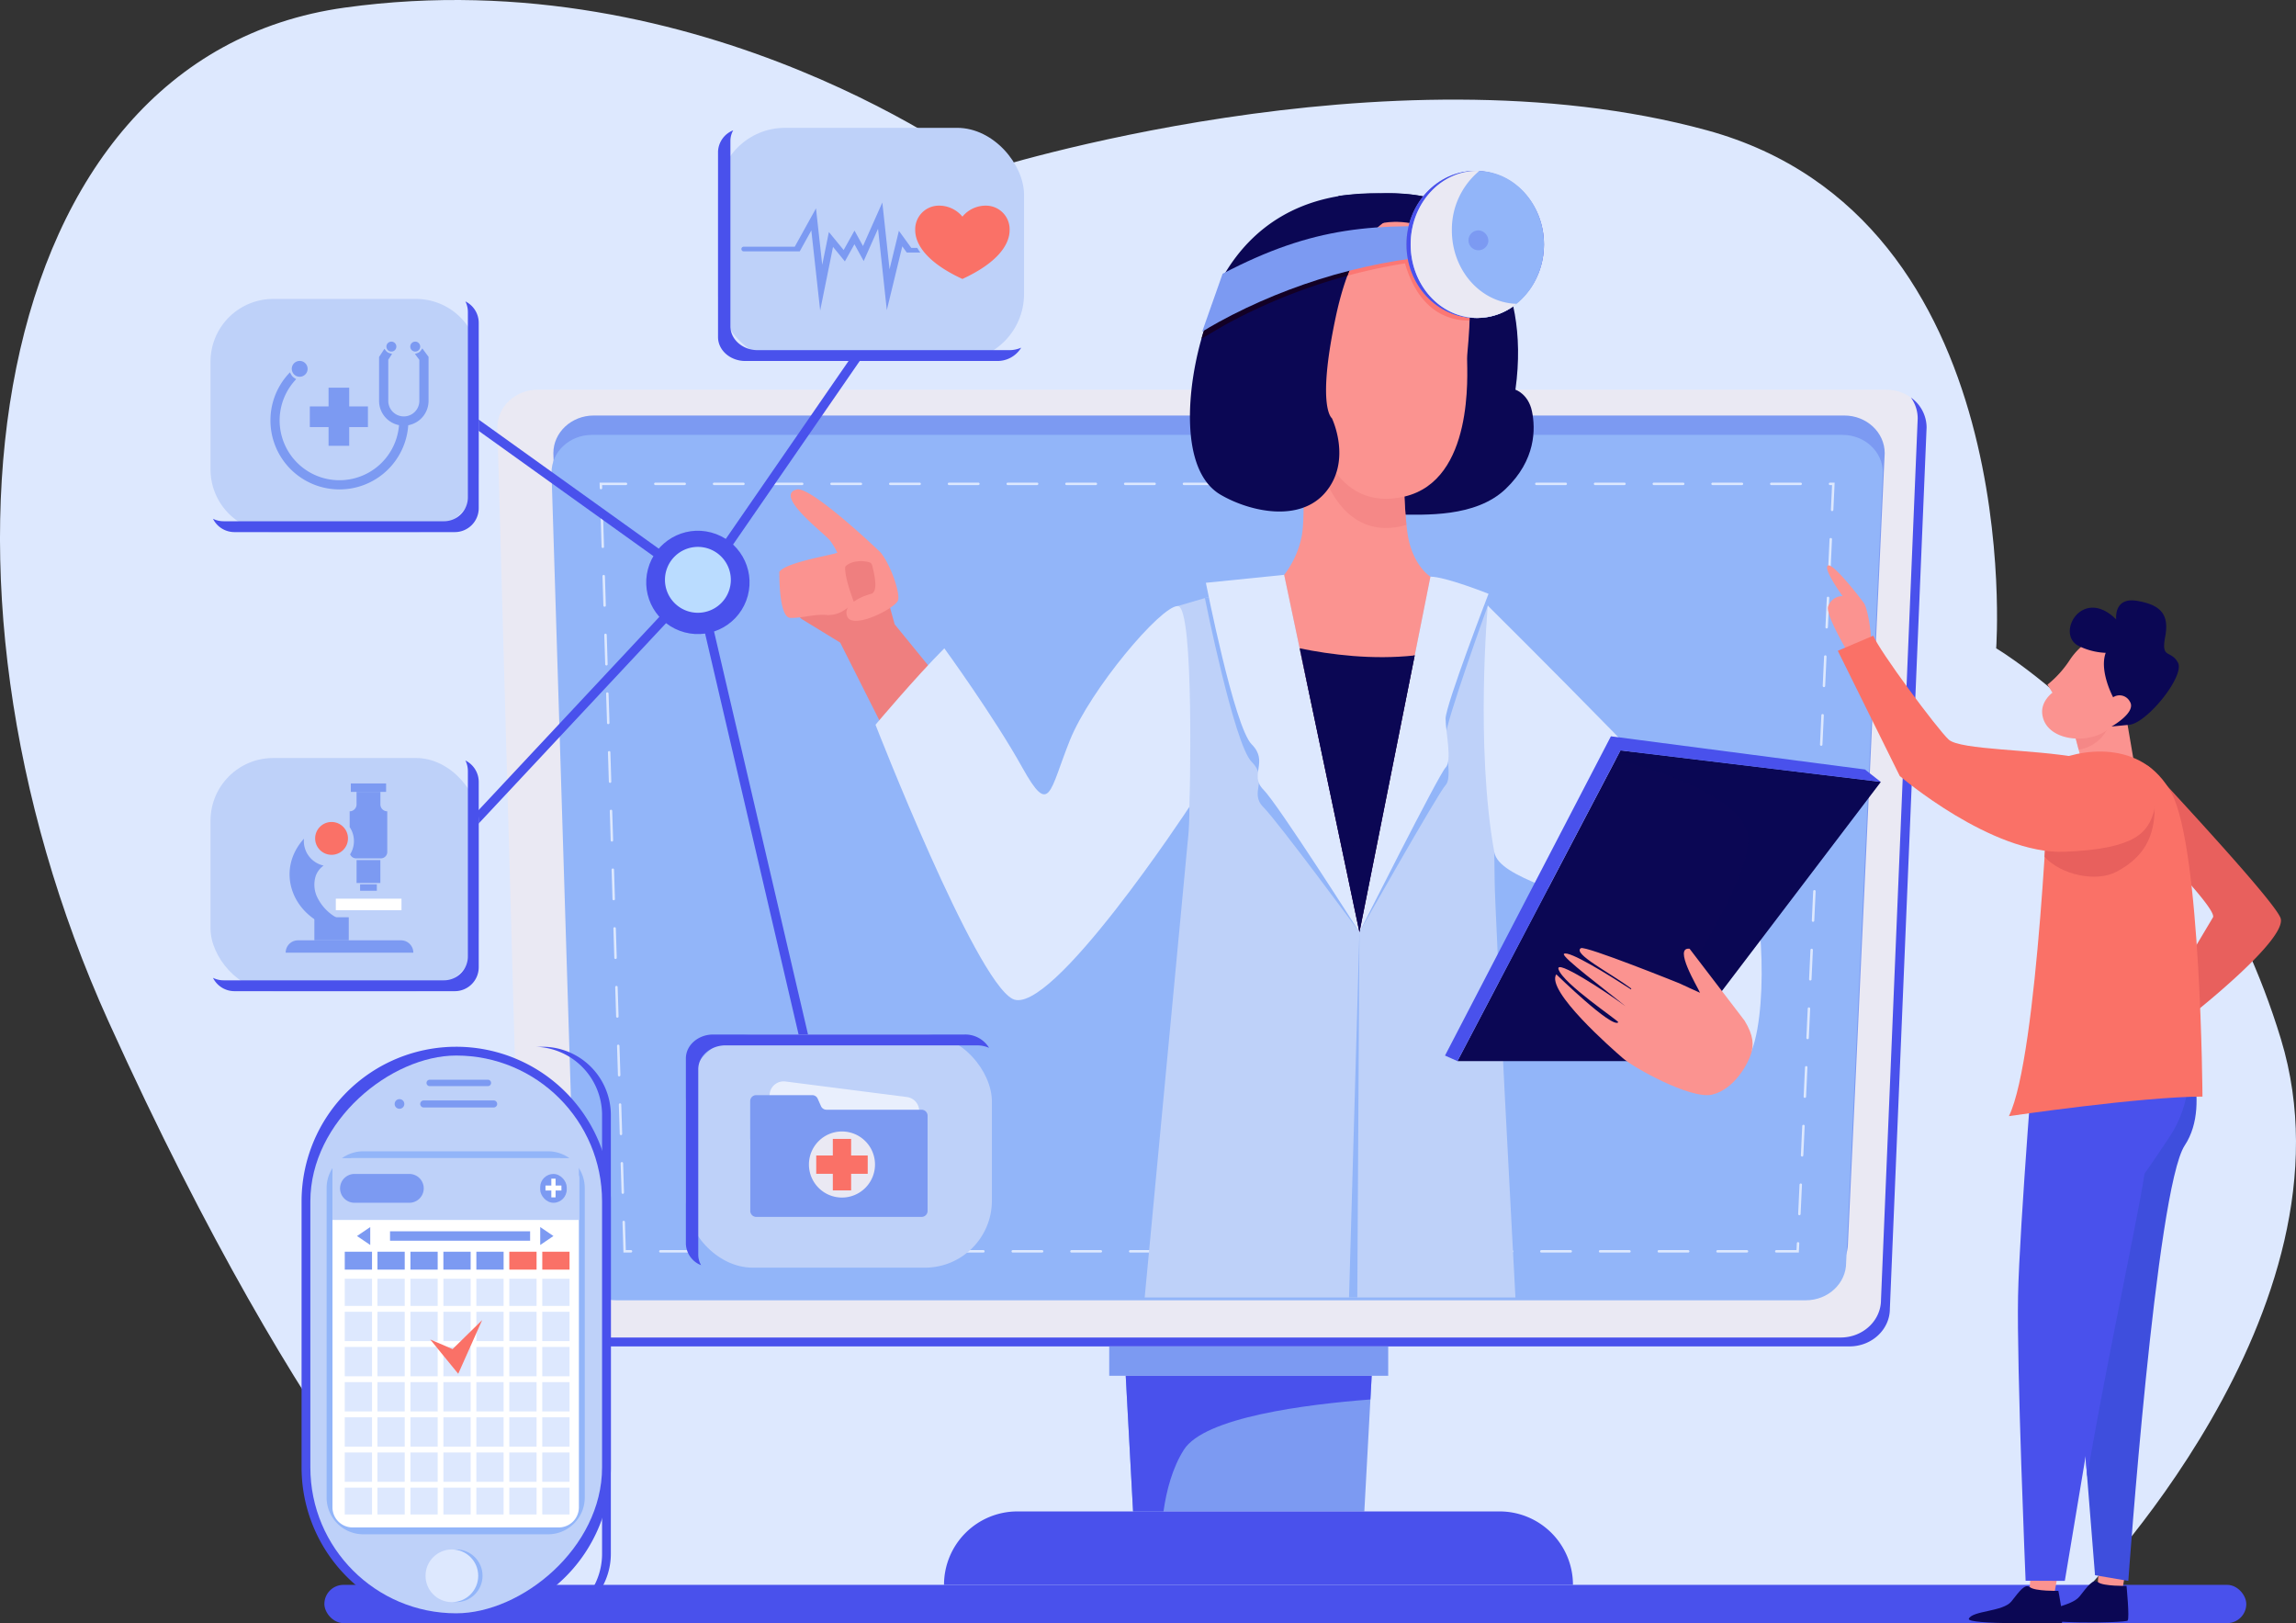 <svg xmlns="http://www.w3.org/2000/svg" width="698.984" height="494.148" viewBox="0 0 698.984 494.148">
  <rect x="0" y="0" width="698.984" height="494.148" fill="#333333" stroke="none"/>
  <g id="desing" transform="translate(-119.677 -373.288)">
    <path id="Path_1" data-name="Path 1" d="M259.791,859.594S213.742,819,152.722,684.259s-37.8-293.4,71.87-308.651,194.82,49.7,194.82,49.7,122.316-39.077,219.95-12.353,88.025,157.681,88.025,157.681S788.955,607,814.08,689.622s-61.311,169.621-61.311,169.621Z" transform="translate(0 0)" fill="#dde8fe"/>
    <rect id="Rectangle_1" data-name="Rectangle 1" width="585.098" height="11.652" rx="5.826" transform="translate(218.428 855.717)" fill="#4951ec"/>
    <path id="Path_2" data-name="Path 2" d="M928.264,975.485H536.378c-6.789,0-12.293-5.134-12.293-11.468L516.63,695.726c0-6.334,5.5-11.468,12.293-11.468H939.447c6.789,0,12.293,5.135,12.293,11.468L940.557,964.017C940.557,970.351,935.053,975.485,928.264,975.485Z" transform="translate(-245.533 -192.349)" fill="#eae9f3"/>
    <path id="Path_3" data-name="Path 3" d="M962.4,690.536a10.88,10.88,0,0,1,2.066,6.365L953.288,965.192c0,6.333-5.5,11.468-12.293,11.468H549.108a12.814,12.814,0,0,1-7.518-2.394,12.533,12.533,0,0,0,10.227,5.1H943.7c6.789,0,12.293-5.134,12.293-11.469l11.182-268.29A11.2,11.2,0,0,0,962.4,690.536Z" transform="translate(-260.972 -196.232)" fill="#4951ec"/>
    <path id="Path_4" data-name="Path 4" d="M568.763,956.829,561.308,716.34c0-6.334,5.5-11.468,12.293-11.468H954.323c6.789,0,12.293,5.134,12.293,11.468L955.434,956.829c0,6.333-5.5,11.468-12.293,11.468H581.056C574.266,968.3,568.763,963.162,568.763,956.829Z" transform="translate(-273.169 -205.1)" fill="#7c9af2"/>
    <path id="Path_5" data-name="Path 5" d="M567.3,972.291,559.843,731.8c0-6.334,5.5-11.469,12.293-11.469H952.858c6.789,0,12.293,5.134,12.293,11.469L953.969,972.291c0,6.334-5.5,11.468-12.293,11.468H579.591C572.8,983.759,567.3,978.625,567.3,972.291Z" transform="translate(-272.262 -214.663)" fill="#92b5f9"/>
    <g id="Group_1" data-name="Group 1" transform="translate(302.21 520.199)">
      <path id="Path_6" data-name="Path 6" d="M963.29,992.789h-6.86a.372.372,0,0,1,0-.745h6.149l.1-2.078a.363.363,0,0,1,.389-.354.371.371,0,0,1,.354.389Zm-15.8,0h-8.941a.372.372,0,0,1,0-.745h8.941a.372.372,0,0,1,0,.745Zm-17.881,0h-8.941a.372.372,0,0,1,0-.745h8.941a.372.372,0,0,1,0,.745Zm-17.881,0h-8.941a.372.372,0,0,1,0-.745h8.941a.372.372,0,0,1,0,.745Zm-17.881,0h-8.941a.372.372,0,0,1,0-.745h8.941a.372.372,0,0,1,0,.745Zm-17.881,0h-8.941a.372.372,0,0,1,0-.745h8.941a.372.372,0,0,1,0,.745Zm-17.881,0h-8.941a.372.372,0,0,1,0-.745h8.941a.372.372,0,0,1,0,.745Zm-17.881,0h-8.941a.372.372,0,0,1,0-.745H840.2a.372.372,0,0,1,0,.745Zm-17.881,0h-8.941a.372.372,0,0,1,0-.745h8.941a.372.372,0,0,1,0,.745Zm-17.881,0H795.5a.372.372,0,0,1,0-.745h8.941a.372.372,0,0,1,0,.745Zm-17.881,0h-8.941a.372.372,0,1,1,0-.745h8.941a.372.372,0,0,1,0,.745Zm-17.881,0h-8.94a.372.372,0,1,1,0-.745h8.94a.372.372,0,1,1,0,.745Zm-17.881,0h-8.94a.372.372,0,0,1,0-.745h8.94a.372.372,0,1,1,0,.745Zm-17.88,0H723.98a.372.372,0,0,1,0-.745h8.941a.372.372,0,1,1,0,.745Zm-17.881,0H706.1a.372.372,0,1,1,0-.745h8.94a.372.372,0,1,1,0,.745Zm-17.881,0h-8.94a.372.372,0,1,1,0-.745h8.94a.372.372,0,1,1,0,.745Zm-17.881,0h-8.94a.372.372,0,1,1,0-.745h8.94a.372.372,0,1,1,0,.745Zm-17.881,0h-8.94a.372.372,0,1,1,0-.745h8.94a.372.372,0,1,1,0,.745Zm-17.881,0h-8.94a.372.372,0,1,1,0-.745h8.94a.372.372,0,1,1,0,.745Zm-17.881,0H616.7a.372.372,0,1,1,0-.745h8.94a.372.372,0,1,1,0,.745Zm-17.881,0H605.46l-.288-9.3a.373.373,0,0,1,.361-.384.38.38,0,0,1,.385.361l.265,8.575h1.572a.372.372,0,1,1,0,.745Zm355.707-11.364h-.018a.371.371,0,0,1-.354-.389l.415-8.931a.372.372,0,0,1,.743.034l-.415,8.931A.372.372,0,0,1,963.463,981.425Zm-358.2-6.508a.373.373,0,0,1-.372-.361l-.276-8.936a.372.372,0,1,1,.744-.023l.277,8.936a.373.373,0,0,1-.36.384Zm359.026-11.353h-.018a.371.371,0,0,1-.354-.389l.415-8.931a.365.365,0,0,1,.389-.354.371.371,0,0,1,.354.389l-.415,8.931A.372.372,0,0,1,964.293,963.564Zm-359.58-6.519a.373.373,0,0,1-.372-.361l-.277-8.936a.373.373,0,0,1,.361-.384.377.377,0,0,1,.384.361l.276,8.936a.372.372,0,0,1-.36.384ZM965.123,945.7h-.017a.372.372,0,0,1-.354-.389l.416-8.93a.372.372,0,1,1,.744.035l-.416,8.93A.372.372,0,0,1,965.123,945.7Zm-360.964-6.53a.373.373,0,0,1-.372-.361l-.277-8.936a.373.373,0,0,1,.361-.384.384.384,0,0,1,.384.361l.277,8.936a.373.373,0,0,1-.361.384Zm361.8-11.332h-.017a.371.371,0,0,1-.354-.389L966,918.52a.36.36,0,0,1,.39-.354.371.371,0,0,1,.354.39l-.415,8.931A.372.372,0,0,1,965.954,927.841ZM603.605,921.3a.372.372,0,0,1-.372-.361L602.956,912a.372.372,0,0,1,.36-.384.36.36,0,0,1,.384.36l.277,8.936a.373.373,0,0,1-.361.384Zm363.18-11.321h-.018a.371.371,0,0,1-.354-.389l.415-8.93a.364.364,0,0,1,.39-.355.372.372,0,0,1,.354.389l-.415,8.93A.372.372,0,0,1,966.785,909.979Zm-363.734-6.551a.373.373,0,0,1-.372-.361l-.277-8.936a.372.372,0,0,1,.361-.384.366.366,0,0,1,.384.361l.277,8.936a.373.373,0,0,1-.361.384Zm364.565-11.31H967.6a.371.371,0,0,1-.354-.389l.416-8.931a.366.366,0,0,1,.389-.354.371.371,0,0,1,.354.389l-.415,8.931A.372.372,0,0,1,967.615,892.118ZM602.5,885.557a.373.373,0,0,1-.372-.361l-.276-8.936a.373.373,0,0,1,.36-.384.362.362,0,0,1,.384.361l.276,8.936a.372.372,0,0,1-.36.384Zm365.948-11.3h-.017a.372.372,0,0,1-.354-.389l.416-8.931a.365.365,0,0,1,.389-.354.372.372,0,0,1,.355.389l-.416,8.931A.372.372,0,0,1,968.445,874.257Zm-366.5-6.572a.372.372,0,0,1-.372-.36l-.277-8.937a.373.373,0,1,1,.745-.023l.277,8.936a.372.372,0,0,1-.361.384ZM969.276,856.4h-.018a.373.373,0,0,1-.354-.39l.415-8.931a.391.391,0,0,1,.39-.355.371.371,0,0,1,.354.39l-.415,8.931A.372.372,0,0,1,969.276,856.4Zm-367.887-6.584a.373.373,0,0,1-.372-.361l-.277-8.936a.372.372,0,0,1,.361-.384.36.36,0,0,1,.384.36l.277,8.936a.372.372,0,0,1-.36.384Zm368.719-11.278h-.018a.372.372,0,0,1-.354-.389l.415-8.931a.372.372,0,0,1,.744.034l-.415,8.931A.372.372,0,0,1,970.108,838.534Zm-369.273-6.594a.372.372,0,0,1-.372-.361l-.277-8.936a.373.373,0,0,1,.361-.384.378.378,0,0,1,.384.361l.277,8.936a.373.373,0,0,1-.361.384Zm370.1-11.267h-.017a.372.372,0,0,1-.354-.389l.415-8.931a.372.372,0,1,1,.743.035l-.415,8.931A.372.372,0,0,1,970.937,820.672Zm-370.656-6.6a.373.373,0,0,1-.372-.361l-.277-8.936a.372.372,0,0,1,.361-.384.376.376,0,0,1,.384.36l.277,8.936a.373.373,0,0,1-.361.384Zm371.487-11.257h-.017a.371.371,0,0,1-.354-.389l.415-8.931a.376.376,0,0,1,.389-.355.372.372,0,0,1,.355.389l-.415,8.931A.372.372,0,0,1,971.768,802.811ZM599.727,796.2a.372.372,0,0,1-.372-.361l-.277-8.936a.373.373,0,0,1,.36-.384.361.361,0,0,1,.384.361l.277,8.936a.372.372,0,0,1-.36.384ZM972.6,784.949h-.018a.372.372,0,0,1-.354-.389l.415-8.931a.365.365,0,0,1,.389-.355.371.371,0,0,1,.354.389l-.415,8.931A.372.372,0,0,1,972.6,784.949Zm-373.425-6.626a.373.373,0,0,1-.372-.361l-.277-8.936a.373.373,0,0,1,.361-.384.369.369,0,0,1,.384.361l.277,8.936a.372.372,0,0,1-.361.384ZM973.43,767.088h-.018a.373.373,0,0,1-.354-.389l.35-7.533h-.619a.372.372,0,1,1,0-.745h1.4l-.386,8.313A.373.373,0,0,1,973.43,767.088Zm-374.81-6.637a.372.372,0,0,1-.372-.361l-.052-1.67h8.038a.372.372,0,1,1,0,.745h-7.27l.028.9a.373.373,0,0,1-.36.384Zm365.228-1.286h-8.941a.372.372,0,1,1,0-.745h8.941a.372.372,0,0,1,0,.745Zm-17.881,0h-8.941a.372.372,0,1,1,0-.745h8.941a.372.372,0,0,1,0,.745Zm-17.881,0h-8.941a.372.372,0,1,1,0-.745h8.941a.372.372,0,0,1,0,.745Zm-17.881,0h-8.941a.372.372,0,1,1,0-.745h8.941a.372.372,0,0,1,0,.745Zm-17.881,0h-8.941a.372.372,0,1,1,0-.745h8.941a.372.372,0,0,1,0,.745Zm-17.881,0H865.5a.372.372,0,1,1,0-.745h8.941a.372.372,0,0,1,0,.745Zm-17.881,0h-8.941a.372.372,0,0,1,0-.745h8.941a.372.372,0,0,1,0,.745Zm-17.881,0h-8.941a.372.372,0,0,1,0-.745h8.941a.372.372,0,0,1,0,.745Zm-17.881,0h-8.941a.372.372,0,0,1,0-.745H820.8a.372.372,0,0,1,0,.745Zm-17.881,0h-8.941a.372.372,0,0,1,0-.745h8.941a.372.372,0,0,1,0,.745Zm-17.881,0H776.1a.372.372,0,1,1,0-.745h8.94a.372.372,0,0,1,0,.745Zm-17.88,0h-8.94a.372.372,0,1,1,0-.745h8.94a.372.372,0,1,1,0,.745Zm-17.881,0h-8.94a.372.372,0,1,1,0-.745h8.94a.372.372,0,1,1,0,.745Zm-17.881,0h-8.94a.372.372,0,1,1,0-.745h8.94a.372.372,0,1,1,0,.745Zm-17.881,0h-8.94a.372.372,0,1,1,0-.745h8.94a.372.372,0,1,1,0,.745Zm-17.881,0H686.7a.372.372,0,1,1,0-.745h8.94a.372.372,0,1,1,0,.745Zm-17.881,0h-8.94a.372.372,0,1,1,0-.745h8.94a.372.372,0,1,1,0,.745Zm-17.881,0h-8.94a.372.372,0,1,1,0-.745h8.94a.372.372,0,1,1,0,.745Zm-17.881,0h-8.94a.372.372,0,1,1,0-.745h8.94a.372.372,0,1,1,0,.745Zm-17.881,0h-8.94a.372.372,0,1,1,0-.745h8.94a.372.372,0,1,1,0,.745Z" transform="translate(-598.195 -758.42)" fill="#dde8fe"/>
    </g>
    <path id="Path_7" data-name="Path 7" d="M1043.3,841.5s5.3,53.642,3.02,71.9l-13.078,138.576h112.872s-6.333-118.087-6.333-127.028-1.863-83.443-1.863-83.443l-17.695-8.941L1075.711,832Z" transform="translate(-565.082 -283.732)" fill="#bed1f9"/>
    <g id="Group_2" data-name="Group 2" transform="translate(486.488 549.104)">
      <path id="Path_8" data-name="Path 8" d="M1103.565,834.2l-22.278,6.237s8.919,44.535,14.241,49.857-.9,9.313,3.567,13.784,29.242,38.059,29.242,38.059Z" transform="translate(-1081.287 -834.195)" fill="#92b5f9"/>
      <path id="Path_9" data-name="Path 9" d="M1227.354,838.02,1204.631,944.5s24.16-42.7,26.227-44.764,0-10.8,0-14.9,12.85-39.723,12.85-39.723S1231.975,838.02,1227.354,838.02Z" transform="translate(-1157.581 -836.561)" fill="#92b5f9"/>
    </g>
    <g id="Group_3" data-name="Group 3" transform="translate(486.788 548.266)">
      <path id="Path_10" data-name="Path 10" d="M1105.913,832l-23.841,2.421s8.62,43.85,13.942,49.172-.9,9.313,3.567,13.784,29.242,43.4,29.242,43.4Z" transform="translate(-1082.072 -831.998)" fill="#dde8fe"/>
      <path id="Path_11" data-name="Path 11" d="M1226.237,833.462l-21.606,108.216s24.16-48.037,26.227-50.1,0-10.8,0-14.9,13.073-38,13.073-38S1230.858,833.462,1226.237,833.462Z" transform="translate(-1157.88 -832.904)" fill="#dde8fe"/>
    </g>
    <path id="Path_12" data-name="Path 12" d="M1196.33,1228.35l3.166-111.2-.652,111.2Z" transform="translate(-665.958 -460.114)" fill="#92b5f9"/>
    <rect id="Rectangle_2" data-name="Rectangle 2" width="84.934" height="8.94" transform="translate(457.359 783.136)" fill="#7c9af2"/>
    <path id="Path_13" data-name="Path 13" d="M1090.746,1512.447h-70.4l-2.237-41.289h74.876Z" transform="translate(-555.719 -679.081)" fill="#7c9af2"/>
    <path id="Path_14" data-name="Path 14" d="M1092.983,1471.158h-74.876l2.236,41.288h9.259c.911-6.425,2.726-13.27,6.2-18.763,6.278-9.927,37.262-13.828,56.79-15.317Z" transform="translate(-555.719 -679.081)" fill="#4951ec"/>
    <path id="Path_15" data-name="Path 15" d="M1064.56,1601.748H873.087a22.352,22.352,0,0,1,22.351-22.351h146.771a22.351,22.351,0,0,1,22.351,22.351Z" transform="translate(-466.018 -746.032)" fill="#4951ec"/>
    <path id="Path_16" data-name="Path 16" d="M776.8,833.748l-6.505-23.289L741.7,817.79s4.077,12.685,6.923,14.426l11.59,7.091h0l25.558,50.7,18.39-22.718Z" transform="translate(-384.751 -270.41)" fill="#ef7f7f"/>
    <path id="Path_17" data-name="Path 17" d="M1156.965,528.32s21.792-2.665,31.105,1.777,27.566,22.389,22.723,57.216c0,0,3.911,1.244,5.029,6.575s1.211,14.837-8.009,23.633-24.772,7.818-32.781,7.818-30.546-6.752-36.32-19.191S1156.965,528.32,1156.965,528.32Z" transform="translate(-629.764 -95.404)" fill="#0b0754"/>
    <path id="Path_18" data-name="Path 18" d="M1168.149,542.614c-5.844-.55-10.713,2.135-14.626,6.542-4.945,14.553-12.856,39.451-14.69,54.814a45.151,45.151,0,0,0,5.79,17.162q.768,1.267,1.609,2.419c7.724,6.074,19.089,9.746,26.068,10.741,21.724-2.919,27.835-22.98,27.294-45.093-.146-5.958,4.113-24.507-5.108-36.494C1188.292,544.653,1177.62,541.681,1168.149,542.614Z" transform="translate(-630.394 -104.634)" fill="#0b0754"/>
    <path id="Path_19" data-name="Path 19" d="M1149.973,723.917s1.118,15.087,0,21.978a28.443,28.443,0,0,1-5.4,12.107l22.91,108.774,21.606-108.216s-5.363-3.288-6.891-12.666-1.49-33.526-1.49-33.526Z" transform="translate(-633.943 -209.737)" fill="#fb9390"/>
    <path id="Path_20" data-name="Path 20" d="M1175.122,977.048l16.818-84.239c-12.824,1.4-25.546-.218-35.016-2.164Z" transform="translate(-641.583 -320.008)" fill="#0b0754"/>
    <path id="Path_21" data-name="Path 21" d="M1191.94,892.809l-.358.038c-4.211,17.209-13.831,55.365-17.112,58.646-3.151,3.151-12.763-38.887-17.525-60.844l-.021,0,18.2,86.4Z" transform="translate(-641.583 -320.008)" fill="#0b0754"/>
    <path id="Path_22" data-name="Path 22" d="M1171.412,722.1c3.29,12.822,11.265,24.859,26.447,20.867.184-.048.361-.1.54-.156-1.122-10.719-1.091-30.441-1.091-30.441Z" transform="translate(-650.545 -209.737)" fill="#ef7f7f" opacity="0.53" style="mix-blend-mode: multiply;isolation: isolate"/>
    <path id="Path_23" data-name="Path 23" d="M1189.441,550.49s13.224-2.049,20.488,8.568,3.911,28.5,3.911,32.968,2.142,36.879-19,41.908-28.309-18.067-28.309-32.037S1171.722,552.237,1189.441,550.49Z" transform="translate(-647.526 -109.509)" fill="#fb9390"/>
    <path id="Path_24" data-name="Path 24" d="M1184.923,577.87c-.742,1.615-1.434,3.326-2.073,5.106a167.655,167.655,0,0,1,22.182-5.09c2.987,10.33,9.292,17.421,19.652,17.421a51.372,51.372,0,0,0-1.167-13.116C1211.394,577.229,1197.639,570.132,1184.923,577.87Z" transform="translate(-657.62 -124.423)" fill="#fd5e5a" opacity="0.53" style="mix-blend-mode: multiply;isolation: isolate"/>
    <path id="Path_25" data-name="Path 25" d="M772.525,783.021c-.254-.313-21.412-20.452-25.6-19.191-6.962,1.815,8.511,13.361,10.186,15.526a23.378,23.378,0,0,1,2.232,3.73c-.548.157-1.062.3-1.523.41-3.984.959-14.617,2.945-16.129,5.417,0,0-.286,13.927,3.372,14s7.359-1.261,11.286-.866a8.923,8.923,0,0,0,5.51-1.782c.246-.163.477-.327.694-.488a2.848,2.848,0,0,0-.122,2.864c1.876,3.812,14.853-2.762,15.416-5.2S775.521,786.707,772.525,783.021Zm-2.97,12.593a16.762,16.762,0,0,0-5.215,2.349c-.5-1.314-2.983-8.012-2.574-10.683l0,0c1.807-1.91,5.753-1.966,7.683-1.139h0a1.826,1.826,0,0,1,.539.941C770.6,789.615,771.909,795.048,769.555,795.615Z" transform="translate(-384.742 -241.532)" fill="#fb9390"/>
    <path id="Path_26" data-name="Path 26" d="M818.4,893.034s30.174,77.484,41.722,83.444,53.871-58.491,53.871-58.491,1.633-61.087-3.582-61.087-26.656,25.5-32.825,40.843c-6.275,15.605-6.054,23.492-14.485,8.329-8.613-15.491-23.748-36.3-23.748-36.3C830.662,878.464,818.4,893.034,818.4,893.034Z" transform="translate(-432.191 -299.135)" fill="#dde8fe"/>
    <path id="Path_27" data-name="Path 27" d="M1145.73,530.181s-7.451-.931-11.921,2.608-14.342,5.215-20.116,32.6-1.117,30.547-1.117,30.547,6.136,12.666-1.775,22.351-23.434,6.026-32.125.932c-12.639-7.409-10.39-33.108-5.07-49.921a49.818,49.818,0,0,1,1.977-5.7c1.67-3.78,2.223-8.129,4.64-12.1,7.823-12.87,22.066-24.631,47.253-24C1127.477,527.487,1138.839,526.828,1145.73,530.181Z" transform="translate(-587.424 -95.347)" fill="#0b0754"/>
    <g id="Group_4" data-name="Group 4" transform="translate(485.447 455.46)">
      <path id="Path_28" data-name="Path 28" d="M1081.827,599.411c-1.572,4.718-1.348,4.026-2.536,7.779q-.379,1.2-.736,2.453c4.955-2.86,5.93-3.646,11.587-6.54a171.154,171.154,0,0,1,32.831-12.631q.341-.916.688-1.766C1109.121,590.072,1094.685,592.7,1081.827,599.411Z" transform="translate(-1078.556 -588.706)" fill="#130025"/>
    </g>
    <path id="Path_29" data-name="Path 29" d="M1085.329,568.282c27.635-14.451,46.208-15.753,77.883-13.689v7.629c-26.594.1-52.87,7.325-74.958,18.587-5.94,3.039-9.123,5.114-9.152,5.131Z" transform="translate(-593.447 -111.669)" fill="#7c9af2"/>
    <ellipse id="Ellipse_1" data-name="Ellipse 1" cx="20.929" cy="22.379" rx="20.929" ry="22.379" transform="translate(547.854 425.309)" fill="#8792ce"/>
    <ellipse id="Ellipse_2" data-name="Ellipse 2" cx="20.291" cy="22.379" rx="20.291" ry="22.379" transform="translate(549.13 425.309)" fill="#eae9f3"/>
    <g id="Group_5" data-name="Group 5" transform="translate(547.854 425.309)">
      <ellipse id="Ellipse_3" data-name="Ellipse 3" cx="20.929" cy="22.379" rx="20.929" ry="22.379" transform="translate(0 0)" fill="#4951ec"/>
      <ellipse id="Ellipse_4" data-name="Ellipse 4" cx="20.291" cy="22.379" rx="20.291" ry="22.379" transform="translate(1.275 0)" fill="#92b5f9"/>
      <path id="Path_30" data-name="Path 30" d="M1258.049,527.771a23.14,23.14,0,0,1,8.354-18.1c-.2-.007-.405-.011-.608-.011-11.206,0-20.291,10.02-20.291,22.379s9.084,22.379,20.291,22.379a18.967,18.967,0,0,0,11.938-4.283C1266.807,549.784,1258.049,539.906,1258.049,527.771Z" transform="translate(-1244.228 -509.664)" fill="#eae9f3"/>
    </g>
    <path id="Path_31" data-name="Path 31" d="M1297.726,560.455a3.027,3.027,0,1,1-3.013-3.323A3.179,3.179,0,0,1,1297.726,560.455Z" transform="translate(-724.948 -113.716)" fill="#7c9af2"/>
    <g id="Group_6" data-name="Group 6" transform="translate(333.714 469.484)">
      <path id="Path_32" data-name="Path 32" d="M682.18,705.183a1.4,1.4,0,0,1-1.15-2.193l53.078-76.916a1.4,1.4,0,0,1,2.3,1.589l-53.079,76.916A1.4,1.4,0,0,1,682.18,705.183Z" transform="translate(-680.782 -625.47)" fill="#4951ec"/>
    </g>
    <g id="Group_7" data-name="Group 7" transform="translate(242.644 549.164)">
      <path id="Path_33" data-name="Path 33" d="M443.438,931.335a1.4,1.4,0,0,1-1.021-2.354l88.1-94.185a1.4,1.4,0,0,1,2.043,1.911l-88.1,94.184A1.4,1.4,0,0,1,443.438,931.335Z" transform="translate(-442.039 -834.353)" fill="#4951ec"/>
    </g>
    <g id="Group_8" data-name="Group 8" transform="translate(259.882 498.374)">
      <path id="Path_34" data-name="Path 34" d="M559.487,754.793a1.392,1.392,0,0,1-.814-.262l-70.86-50.79a1.4,1.4,0,1,1,1.63-2.273l70.86,50.79a1.4,1.4,0,0,1-.816,2.536Z" transform="translate(-487.229 -701.205)" fill="#4951ec"/>
    </g>
    <g id="Group_9" data-name="Group 9" transform="translate(330.741 549.164)">
      <path id="Path_35" data-name="Path 35" d="M712.183,999.226a1.4,1.4,0,0,1-1.361-1.081l-37.8-162.075a1.4,1.4,0,1,1,2.724-.635l37.8,162.075a1.4,1.4,0,0,1-1.364,1.717Z" transform="translate(-672.99 -834.353)" fill="#4951ec"/>
    </g>
    <circle id="Ellipse_5" data-name="Ellipse 5" cx="15.735" cy="15.735" r="15.735" transform="matrix(0.257, -0.966, 0.966, 0.257, 312.894, 561.731)" fill="#4951ec"/>
    <path id="Path_36" data-name="Path 36" d="M670.426,819.724A10.027,10.027,0,1,1,660.4,809.7,10.027,10.027,0,0,1,670.426,819.724Z" transform="translate(-328.258 -269.938)" fill="#badcff"/>
    <g id="Group_10" data-name="Group 10" transform="translate(183.766 464.287)">
      <path id="Rectangle_3" data-name="Rectangle 3" d="M19.091,0h43.47A19.091,19.091,0,0,1,81.652,19.091v32.79A19.091,19.091,0,0,1,62.561,70.972H19.09A19.09,19.09,0,0,1,0,51.882V19.091A19.091,19.091,0,0,1,19.091,0Z" fill="#bed1f9"/>
      <path id="Path_37" data-name="Path 37" d="M366.509,613.82a7.247,7.247,0,0,1,.754,3.227v56.408a7.282,7.282,0,0,1-7.282,7.282H292.893a7.253,7.253,0,0,1-3.227-.754,7.282,7.282,0,0,0,6.529,4.055h67.087a7.282,7.282,0,0,0,7.282-7.282V620.349A7.282,7.282,0,0,0,366.509,613.82Z" transform="translate(-288.912 -613.066)" fill="#4951ec"/>
    </g>
    <g id="Group_11" data-name="Group 11" transform="translate(183.766 604.027)">
      <rect id="Rectangle_4" data-name="Rectangle 4" width="81.652" height="70.972" rx="19.091" transform="translate(0 0)" fill="#bed1f9"/>
      <path id="Path_38" data-name="Path 38" d="M366.509,980.154a7.246,7.246,0,0,1,.754,3.227v56.408a7.282,7.282,0,0,1-7.282,7.282H292.893a7.249,7.249,0,0,1-3.227-.754,7.282,7.282,0,0,0,6.529,4.056h67.087a7.283,7.283,0,0,0,7.282-7.282V986.683A7.281,7.281,0,0,0,366.509,980.154Z" transform="translate(-288.912 -979.4)" fill="#4951ec"/>
    </g>
    <g id="Group_12" data-name="Group 12" transform="translate(338.271 412.202)">
      <rect id="Rectangle_5" data-name="Rectangle 5" width="93.162" height="70.972" rx="20.392" transform="translate(93.162 70.972) rotate(180)" fill="#bed1f9"/>
      <path id="Path_39" data-name="Path 39" d="M697.356,477.279a6.528,6.528,0,0,0-.86,3.227v56.408c0,4.022,3.72,7.282,8.308,7.282h76.545a9.24,9.24,0,0,0,3.682-.754,8.483,8.483,0,0,1-7.449,4.055H701.037c-4.589,0-8.308-3.26-8.308-7.282V483.808A7.26,7.26,0,0,1,697.356,477.279Z" transform="translate(-692.729 -476.525)" fill="#4951ec"/>
    </g>
    <g id="Group_13" data-name="Group 13" transform="translate(328.482 688.195)">
      <rect id="Rectangle_6" data-name="Rectangle 6" width="93.162" height="70.972" rx="20.392" transform="translate(93.163 70.972) rotate(180)" fill="#bed1f9"/>
      <path id="Path_40" data-name="Path 40" d="M671.7,1269.047a6.527,6.527,0,0,1-.86-3.227v-56.407c0-4.022,3.72-7.282,8.309-7.282h76.545a9.232,9.232,0,0,1,3.682.754,8.483,8.483,0,0,0-7.449-4.055H675.377c-4.589,0-8.309,3.26-8.309,7.282v56.408A7.26,7.26,0,0,0,671.7,1269.047Z" transform="translate(-667.068 -1198.829)" fill="#4951ec"/>
    </g>
    <g id="Group_14" data-name="Group 14" transform="translate(202.013 477.28)">
      <path id="Path_41" data-name="Path 41" d="M357.361,663.718a2.409,2.409,0,1,1-2.409-2.409A2.409,2.409,0,0,1,357.361,663.718Z" transform="translate(-346.052 -655.434)" fill="#7c9af2"/>
      <path id="Path_42" data-name="Path 42" d="M431.094,647.42a1.513,1.513,0,1,1-1.514-1.513A1.514,1.514,0,0,1,431.094,647.42Z" transform="translate(-392.766 -645.907)" fill="#7c9af2"/>
      <path id="Path_43" data-name="Path 43" d="M356.525,694.247a21,21,0,0,1-15.61-35.053l.529-.585.39.685a3,3,0,0,0,.96,1.025l.551.362-.438.493a18.2,18.2,0,1,0,31.758,13.512,7.54,7.54,0,0,1-6.073-7.39V653.931l1.626-2.478.491.616a2.1,2.1,0,0,0,1.093.719l.761.2-1.166,1.777V667.3a4.727,4.727,0,0,0,9.454,0V654.813L379.506,653l.748-.247a2.108,2.108,0,0,0,1.051-.779l.454-.643,1.894,2.556V667.3a7.529,7.529,0,0,1-6.179,7.409A20.964,20.964,0,0,1,356.525,694.247Z" transform="translate(-335.525 -649.262)" fill="#7c9af2"/>
      <path id="Path_44" data-name="Path 44" d="M450.136,647.42a1.513,1.513,0,1,1-1.513-1.513A1.513,1.513,0,0,1,450.136,647.42Z" transform="translate(-404.545 -645.907)" fill="#7c9af2"/>
      <path id="Path_45" data-name="Path 45" d="M384.654,688.384h-5.7v-5.7h-6.287v5.7h-5.7v6.287h5.7v5.7h6.287v-5.7h5.7Z" transform="translate(-354.979 -668.658)" fill="#7c9af2"/>
    </g>
    <g id="Group_16" data-name="Group 16" transform="translate(345.378 434.931)">
      <g id="Group_15" data-name="Group 15">
        <path id="Path_46" data-name="Path 46" d="M764.9,548.7h-1.818l-3.767-5.2-2.847,11.724-2.193-20.343-5.892,13.254-2.584-4.7-3.3,5.919L738,543.869l-2.024,10-1.9-17.2-6.465,11.674H712.068a.708.708,0,0,0-.708.708h0a.707.707,0,0,0,.708.707h17.062l3.526-6.368,2.692,24.37,3.916-19.359,3.607,4.411,2.911-5.224,2.816,5.119,4.37-9.83,2.668,24.763,4.714-19.409,1.363,1.88h4.13A15.278,15.278,0,0,1,764.9,548.7Z" transform="translate(-711.36 -534.888)" fill="#7c9af2"/>
        <path id="Path_47" data-name="Path 47" d="M864.466,540.741a9.177,9.177,0,0,1,7.185-3.347,7.2,7.2,0,0,1,7.185,7.438c0,4.632-4,10.112-14.37,14.875-10.374-4.763-14.37-10.243-14.37-14.875a7.2,7.2,0,0,1,7.185-7.438A9.177,9.177,0,0,1,864.466,540.741Z" transform="translate(-797.174 -536.438)" fill="#fa7167"/>
      </g>
    </g>
    <g id="Group_17" data-name="Group 17" transform="translate(348.061 702.459)">
      <path id="Path_48" data-name="Path 48" d="M768.027,1269.045l-36.973-4.733a4.289,4.289,0,0,1-3.71-4.8l2.5-19.548a4.289,4.289,0,0,1,4.8-3.71l36.973,4.733a4.289,4.289,0,0,1,3.709,4.8l-2.5,19.548A4.288,4.288,0,0,1,768.027,1269.045Z" transform="translate(-723.908 -1236.221)" fill="#fff" opacity="0.66"/>
      <path id="Path_49" data-name="Path 49" d="M739.952,1250.56l-1.009-2.275a1.822,1.822,0,0,0-1.665-1.083H720.215a1.821,1.821,0,0,0-1.821,1.821v11.586h.03v21.837a1.821,1.821,0,0,0,1.821,1.821h50.333a1.821,1.821,0,0,0,1.821-1.821v-28.981a1.821,1.821,0,0,0-1.821-1.822H741.617A1.822,1.822,0,0,1,739.952,1250.56Z" transform="translate(-718.394 -1243.013)" fill="#7c9af2"/>
      <path id="Path_50" data-name="Path 50" d="M785.4,1286.254a10.056,10.056,0,1,1-10.056-10.056A10.055,10.055,0,0,1,785.4,1286.254Z" transform="translate(-747.403 -1260.948)" fill="#eae9f3"/>
      <path id="Path_51" data-name="Path 51" d="M786.784,1287.179h-5.049v-5.049h-5.573v5.049h-5.049v5.573h5.049v5.049h5.573v-5.049h5.049Z" transform="translate(-751.004 -1264.618)" fill="#fa7167"/>
    </g>
    <g id="Group_18" data-name="Group 18" transform="translate(206.648 611.773)">
      <circle id="Ellipse_6" data-name="Ellipse 6" cx="4.998" cy="4.998" r="4.998" transform="translate(6.901 16.724) rotate(-45)" fill="#fa7167"/>
      <rect id="Rectangle_7" data-name="Rectangle 7" width="7.241" height="6.968" transform="translate(28.822 30.292) rotate(180)" fill="#7c9af2"/>
      <rect id="Rectangle_8" data-name="Rectangle 8" width="5.099" height="1.959" transform="translate(27.752 32.656) rotate(180)" fill="#7c9af2"/>
      <path id="Path_52" data-name="Path 52" d="M400.038,1020.186a7.579,7.579,0,0,0-1.3-4.255v-4.808a2.094,2.094,0,0,0,2.094-2.093v-3.816h7.261v3.816a2.093,2.093,0,0,0,2.093,2.093v12.369a1.953,1.953,0,0,1-1.953,1.953H400.69a1.954,1.954,0,0,1-1.812-1.222A7.579,7.579,0,0,0,400.038,1020.186Z" transform="translate(-379.259 -1002.647)" fill="#7c9af2"/>
      <rect id="Rectangle_9" data-name="Rectangle 9" width="10.739" height="2.566" transform="translate(30.571 2.566) rotate(180)" fill="#7c9af2"/>
      <path id="Path_53" data-name="Path 53" d="M355.163,1042.561q-.034.358-.035.727a7.638,7.638,0,0,0,6.025,7.456,6.593,6.593,0,0,0-2.38,3.078,8.8,8.8,0,0,0,.579,6.846,14.173,14.173,0,0,0,5.7,5.911l-.9,3.184C351.643,1066.209,346.329,1052.335,355.163,1042.561Z" transform="translate(-349.599 -1025.748)" fill="#7c9af2"/>
      <rect id="Rectangle_10" data-name="Rectangle 10" width="10.469" height="7.024" transform="translate(19.204 47.751) rotate(180)" fill="#7c9af2"/>
      <path id="Rectangle_11" data-name="Rectangle 11" d="M0,0H38.859a0,0,0,0,1,0,0V0a3.748,3.748,0,0,1-3.748,3.748H3.749A3.749,3.749,0,0,1,0,0V0A0,0,0,0,1,0,0Z" transform="translate(38.859 51.5) rotate(180)" fill="#7c9af2"/>
      <rect id="Rectangle_12" data-name="Rectangle 12" width="19.992" height="3.512" transform="translate(35.256 38.589) rotate(180)" fill="#fff"/>
    </g>
    <path id="Path_54" data-name="Path 54" d="M1305.055,856.6s-3.837,42.579,1.962,75.006c1.457,8.147,23.951,11.763,36.241,21.017,20.485,15.422,34.764,36.238,38.405,44.509,8.3-3.747,8.254-41.143,3.708-56C1380.428,931.267,1305.055,856.6,1305.055,856.6Z" transform="translate(-732.439 -298.953)" fill="#dde8fe"/>
    <path id="Path_55" data-name="Path 55" d="M1411.718,981.712l-79.241-9.581-49.636,94.57h64.266Z" transform="translate(-719.469 -370.411)" fill="#0b0754"/>
    <path id="Path_56" data-name="Path 56" d="M1425.3,1066.7l64.612-84.989-79.241-9.581-1.415,2.7c12.389,3.243,36.356,10.846,39.914,21.851,3.8,11.755-23.862,52.963-35.846,70.022Z" transform="translate(-797.661 -370.411)" fill="#0b0754" opacity="0.44"/>
    <path id="Path_57" data-name="Path 57" d="M1323.425,960.852l-50.507,97.183,3.785,1.69,49.636-94.57,79.241,9.581-4.828-3.783Z" transform="translate(-713.331 -363.434)" fill="#4951ec"/>
    <g id="Group_21" data-name="Group 21" transform="translate(675.897 545.381)">
      <path id="Path_58" data-name="Path 58" d="M1774.388,949.542l4.438,16.945,14.265-5.525-2.563-15.008Z" transform="translate(-1699.409 -899.6)" fill="#fb9390"/>
      <g id="Group_20" data-name="Group 20">
        <path id="Path_59" data-name="Path 59" d="M1589.083,835.973c-1.226-1.752-9.583-12.468-11.007-11.472s3.718,8.206,4.484,9.3a4.641,4.641,0,0,0-4.381,3.065c-.969,2.209,5.124,12.725,7.678,16.9,2.23-.7,5.522-3.366,5.409-5.666C1591.271,843.774,1590.022,837.316,1589.083,835.973Z" transform="translate(-1577.828 -824.436)" fill="#fb9390"/>
        <path id="Path_60" data-name="Path 60" d="M1786.851,948.1l-12.463,2.771,1.617,6.175a11.806,11.806,0,0,0,8.334-5.6A38.2,38.2,0,0,1,1786.851,948.1Z" transform="translate(-1699.409 -900.926)" fill="#ef7f7f" opacity="0.53" style="mix-blend-mode: multiply;isolation: isolate"/>
        <path id="Path_61" data-name="Path 61" d="M1748.279,1610.3l-1.715,9.71-7.641.545,1.3-17.02Z" transform="translate(-1677.472 -1306.346)" fill="#fb9390"/>
        <path id="Path_62" data-name="Path 62" d="M1718.208,1640.5s-7.066.127-8.612-1.1-3.183,1.139-5.683,4.3-11.824,2.78-12.963,5.274c-.861,1.889,26.815,1.333,28.214,1.294C1720.149,1650.249,1718.208,1640.5,1718.208,1640.5Z" transform="translate(-1647.787 -1328.328)" fill="#0b0754"/>
        <path id="Path_63" data-name="Path 63" d="M1802.667,1606.322l-1.715,9.71-7.641.546,1.3-17.021Z" transform="translate(-1711.114 -1303.882)" fill="#fb9390"/>
        <path id="Path_64" data-name="Path 64" d="M1773.221,1636.52s-7.066.127-8.613-1.094-3.184,1.139-5.683,4.3-11.312,3.624-12.556,6.067,26.586,2.047,27.2,1.274S1773.221,1636.52,1773.221,1636.52Z" transform="translate(-1682.053 -1325.866)" fill="#0b0754"/>
        <path id="Path_65" data-name="Path 65" d="M1775.417,1224.365l.8,69.494,5.406,67.576,10.138,1.731s8.442-119.381,17.179-132.57-1.161-34.931-1.205-34.97h0Z" transform="translate(-1700.045 -1054.032)" fill="#3e4edd"/>
        <path id="Path_66" data-name="Path 66" d="M1804.159,1232.517a34.34,34.34,0,0,0,5.836-21.757c-.225-2.774-4.677-5.848-5.237-8.191l-29.341,26.091.8,69.494,3.011,37.637c5.409-32.419,15.462-78.977,17.478-92.31C1797.568,1242.286,1800.44,1238.131,1804.159,1232.517Z" transform="translate(-1700.045 -1058.328)" fill="#4951ec"/>
        <path id="Path_67" data-name="Path 67" d="M1735.752,1185.839s-5.151,63.413-5.567,84.607c-.425,21.656,2.3,86.613,2.3,86.613l11.937.054s17.725-105.664,20.684-125.422c0,0-1.689,2.845,7.048-10.344s2.336-31.736,2.292-31.775l-15.521,5.794Z" transform="translate(-1672.04 -1047.98)" fill="#4951ec"/>
        <path id="Path_68" data-name="Path 68" d="M1824.442,1029.266l-11.016,18.49,4.8,11.01s29.235-23,26.722-29.3c-2.116-5.308-31.332-36.674-39.225-45.29a5.292,5.292,0,0,0-5.644-1.421l-13.552,4.7S1825.638,1025.2,1824.442,1029.266Z" transform="translate(-1706.917 -922.179)" fill="#e8605d"/>
        <g id="Group_19" data-name="Group 19" transform="translate(55.364 56.677)">
          <path id="Path_69" data-name="Path 69" d="M1735.341,976.7s-3.474,89.211-12.376,107.3c0,0,40.388-5.952,58.925-5.948,0,0-.438-75.564-9.4-92.327S1744.058,972.041,1735.341,976.7Z" transform="translate(-1722.965 -973.017)" fill="#fa7167"/>
        </g>
        <path id="Path_70" data-name="Path 70" d="M1773.368,1032.331c8.646-4.594,11.422-10.942,11.587-19.021.12-5.876-19.6-2.805-32.562-1.994-.239,4.585-.556,10.242-.959,16.509C1756.409,1033.282,1767.115,1035.653,1773.368,1032.331Z" transform="translate(-1685.21 -939.085)" fill="#e8605d"/>
        <path id="Path_71" data-name="Path 71" d="M1605.274,923.259s27.963,23.967,50.255,23.067,25.21-6.259,27.124-12.2-10.792-14.091-23.535-16.536-35.465-2.2-38.958-5.421-21.421-27.414-22.933-31.625l-10.812,4.6Z" transform="translate(-1583.139 -859.139)" fill="#fa7167"/>
        <path id="Path_72" data-name="Path 72" d="M1764.773,882.973a20.472,20.472,0,0,0-7,6.651,32.229,32.229,0,0,1-6.679,7.342l1.514,2.44s-3.446,2.487-3.116,6.268c.728,8.333,13.611,9.8,20.025,4.958,1.744-1.315,7.149-2.964,8.916-5.929C1783.163,896.758,1781.771,884.532,1764.773,882.973Z" transform="translate(-1683.994 -860.644)" fill="#fb9390"/>
        <path id="Path_73" data-name="Path 73" d="M1784.748,881.874s-4.286-7.937-2.263-13.521a20.388,20.388,0,0,1-8.452-2.218c-6.788-3.837,1.463-18.115,11.658-7.937,0,0-.877-6.9,6.345-5.673s9.86,4.112,8.557,10.971,1.689,3.821,3.887,7.826-9.378,18.4-14.8,18.927l-5.417.531s7.733-4.332,5.564-7.611A3.538,3.538,0,0,0,1784.748,881.874Z" transform="translate(-1697.658 -841.72)" fill="#0b0754"/>
      </g>
    </g>
    <path id="Path_74" data-name="Path 74" d="M1363.5,1131.591c1.441-1.15,13.507,6.346,20.438,10.827.014-.095.027-.187.042-.28-6.522-4.838-17.94-10.612-15.328-12.274,1.339-.851,30,10.7,30,10.7,3.018,1.367,3.157,1.5,6.27,2.873-.739-1.8-8.238-14.006-3.177-13.407l16.74,21.889c2.839,4.655,2.74,7.477,2.035,9.905-.868,2.988-5.066,11-11.906,12.612-6.589,1.551-24.448-8.536-27.244-11.148-3-2.584-23.48-20.483-20.209-25.47,0,0,17.072,16.665,18.884,14.6.106-.477-16.879-11.756-18.209-16.163-.952-3.155,13.9,6.462,20.408,11.282C1376.413,1142.748,1362.51,1132.385,1363.5,1131.591Z" transform="translate(-767.697 -467.948)" fill="#fb9390"/>
    <g id="Group_25" data-name="Group 25" transform="translate(211.486 691.921)">
      <path id="Rectangle_13" data-name="Rectangle 13" d="M47.077,0h0A47.077,47.077,0,0,1,94.155,47.077v80.975A47.078,47.078,0,0,1,47.077,175.13h0A47.077,47.077,0,0,1,0,128.052V47.077A47.077,47.077,0,0,1,47.077,0Z" fill="#4951ec"/>
      <path id="Path_75" data-name="Path 75" d="M548.328,1208.6h-2.673a20.8,20.8,0,0,1,20.8,20.8v133.532a20.8,20.8,0,0,1-20.8,20.8h2.673a20.8,20.8,0,0,0,20.8-20.8V1229.4A20.8,20.8,0,0,0,548.328,1208.6Z" transform="translate(-474.972 -1208.597)" fill="#4951ec"/>
      <rect id="Rectangle_14" data-name="Rectangle 14" width="169.784" height="88.809" rx="44.404" transform="translate(91.482 2.673) rotate(90)" fill="#bed1f9"/>
      <g id="Group_22" data-name="Group 22" transform="translate(38.011 10.032)">
        <path id="Path_76" data-name="Path 76" d="M478.678,1236.85h-17.7a.977.977,0,0,1,0-1.953h17.7a.977.977,0,1,1,0,1.953Z" transform="translate(-460.005 -1234.897)" fill="#7c9af2"/>
      </g>
      <g id="Group_23" data-name="Group 23" transform="translate(36.121 16.341)">
        <path id="Path_77" data-name="Path 77" d="M477.409,1253.577H456.12a1.071,1.071,0,1,1,0-2.142h21.289a1.071,1.071,0,1,1,0,2.142Z" transform="translate(-455.049 -1251.435)" fill="#7c9af2"/>
      </g>
      <path id="Path_78" data-name="Path 78" d="M437.591,1251.858a1.47,1.47,0,1,1-1.47-1.47A1.47,1.47,0,0,1,437.591,1251.858Z" transform="translate(-406.311 -1234.446)" fill="#7c9af2"/>
      <circle id="Ellipse_7" data-name="Ellipse 7" cx="8.019" cy="8.019" r="8.019" transform="translate(39.059 153.018)" fill="#92b5f9"/>
      <circle id="Ellipse_8" data-name="Ellipse 8" cx="8.019" cy="8.019" r="8.019" transform="translate(37.74 153.018)" fill="#dde8fe"/>
      <path id="Rectangle_15" data-name="Rectangle 15" d="M11.187,0H67.4A11.187,11.187,0,0,1,78.584,11.187V105.4A11.186,11.186,0,0,1,67.4,116.585H11.187A11.187,11.187,0,0,1,0,105.4V11.187A11.187,11.187,0,0,1,11.187,0Z" transform="translate(7.625 31.823)" fill="#92b5f9"/>
      <path id="Rectangle_16" data-name="Rectangle 16" d="M6.128,0H106.279a6.128,6.128,0,0,1,6.128,6.128V68.891a6.129,6.129,0,0,1-6.129,6.129H6.129A6.129,6.129,0,0,1,0,68.891V6.128A6.128,6.128,0,0,1,6.128,0Z" transform="translate(84.427 33.912) rotate(90)" fill="#fff"/>
      <path id="Path_79" data-name="Path 79" d="M457.879,1297.5h-70.7a2.371,2.371,0,0,0-2.159,2.532V1316.3h75.02v-16.273A2.371,2.371,0,0,0,457.879,1297.5Z" transform="translate(-375.611 -1263.585)" fill="#bed1f9"/>
      <g id="Group_24" data-name="Group 24" transform="translate(26.929 56.175)">
        <rect id="Rectangle_17" data-name="Rectangle 17" width="42.648" height="2.867" fill="#7c9af2"/>
      </g>
      <path id="Path_80" data-name="Path 80" d="M404.6,1355.2l4.03,2.728v-5.456Z" transform="translate(-387.725 -1297.589)" fill="#7c9af2"/>
      <path id="Path_81" data-name="Path 81" d="M554.847,1355.2l-4.029,2.728v-5.456Z" transform="translate(-478.165 -1297.589)" fill="#7c9af2"/>
      <path id="Rectangle_18" data-name="Rectangle 18" d="M4.387,0H21.081a4.387,4.387,0,0,1,4.387,4.387v0a4.387,4.387,0,0,1-4.387,4.387H4.388A4.388,4.388,0,0,1,0,4.387v0A4.387,4.387,0,0,1,4.387,0Z" transform="translate(11.723 38.717)" fill="#7c9af2"/>
      <rect id="Rectangle_19" data-name="Rectangle 19" width="8.078" height="8.775" rx="4.039" transform="translate(72.643 38.717)" fill="#7c9af2"/>
      <rect id="Rectangle_20" data-name="Rectangle 20" width="1.292" height="5.693" transform="translate(76.036 40.154)" fill="#fff"/>
      <rect id="Rectangle_21" data-name="Rectangle 21" width="1.515" height="4.856" transform="translate(74.254 43.758) rotate(-90)" fill="#fff"/>
      <rect id="Rectangle_22" data-name="Rectangle 22" width="8.297" height="71.751" transform="translate(13.149 70.621)" fill="#dde8fe"/>
      <rect id="Rectangle_23" data-name="Rectangle 23" width="8.297" height="71.751" transform="translate(23.107 70.621)" fill="#dde8fe"/>
      <rect id="Rectangle_24" data-name="Rectangle 24" width="8.297" height="71.751" transform="translate(33.141 70.621)" fill="#dde8fe"/>
      <rect id="Rectangle_25" data-name="Rectangle 25" width="8.297" height="71.751" transform="translate(43.175 70.621)" fill="#dde8fe"/>
      <rect id="Rectangle_26" data-name="Rectangle 26" width="8.297" height="71.751" transform="translate(53.21 70.621)" fill="#dde8fe"/>
      <rect id="Rectangle_27" data-name="Rectangle 27" width="8.297" height="71.751" transform="translate(63.244 70.621)" fill="#dde8fe"/>
      <rect id="Rectangle_28" data-name="Rectangle 28" width="8.297" height="71.751" transform="translate(73.279 70.621)" fill="#dde8fe"/>
      <rect id="Rectangle_29" data-name="Rectangle 29" width="8.297" height="5.449" transform="translate(13.149 62.391)" fill="#7c9af2"/>
      <rect id="Rectangle_30" data-name="Rectangle 30" width="8.297" height="5.449" transform="translate(23.107 62.391)" fill="#7c9af2"/>
      <rect id="Rectangle_31" data-name="Rectangle 31" width="8.297" height="5.449" transform="translate(33.141 62.391)" fill="#7c9af2"/>
      <rect id="Rectangle_32" data-name="Rectangle 32" width="8.297" height="5.449" transform="translate(43.175 62.391)" fill="#7c9af2"/>
      <rect id="Rectangle_33" data-name="Rectangle 33" width="8.297" height="5.449" transform="translate(53.21 62.391)" fill="#7c9af2"/>
      <rect id="Rectangle_34" data-name="Rectangle 34" width="8.297" height="5.449" transform="translate(63.244 62.391)" fill="#fa7167"/>
      <rect id="Rectangle_35" data-name="Rectangle 35" width="8.297" height="5.449" transform="translate(73.279 62.391)" fill="#fa7167"/>
      <rect id="Rectangle_36" data-name="Rectangle 36" width="70.695" height="1.782" transform="translate(11.723 78.889)" fill="#fff"/>
      <rect id="Rectangle_37" data-name="Rectangle 37" width="70.695" height="1.782" transform="translate(11.723 89.596)" fill="#fff"/>
      <rect id="Rectangle_38" data-name="Rectangle 38" width="70.695" height="1.782" transform="translate(11.723 100.304)" fill="#fff"/>
      <rect id="Rectangle_39" data-name="Rectangle 39" width="70.695" height="1.782" transform="translate(11.723 111.011)" fill="#fff"/>
      <rect id="Rectangle_40" data-name="Rectangle 40" width="70.695" height="1.782" transform="translate(11.723 121.719)" fill="#fff"/>
      <rect id="Rectangle_41" data-name="Rectangle 41" width="70.696" height="1.782" transform="translate(11.569 132.426)" fill="#fff"/>
      <path id="Path_82" data-name="Path 82" d="M469.835,1435.55l-6.807-2.932,8.53,10.442,7.283-16.343Z" transform="translate(-423.864 -1343.514)" fill="#fa7167"/>
    </g>
  </g>
</svg>
